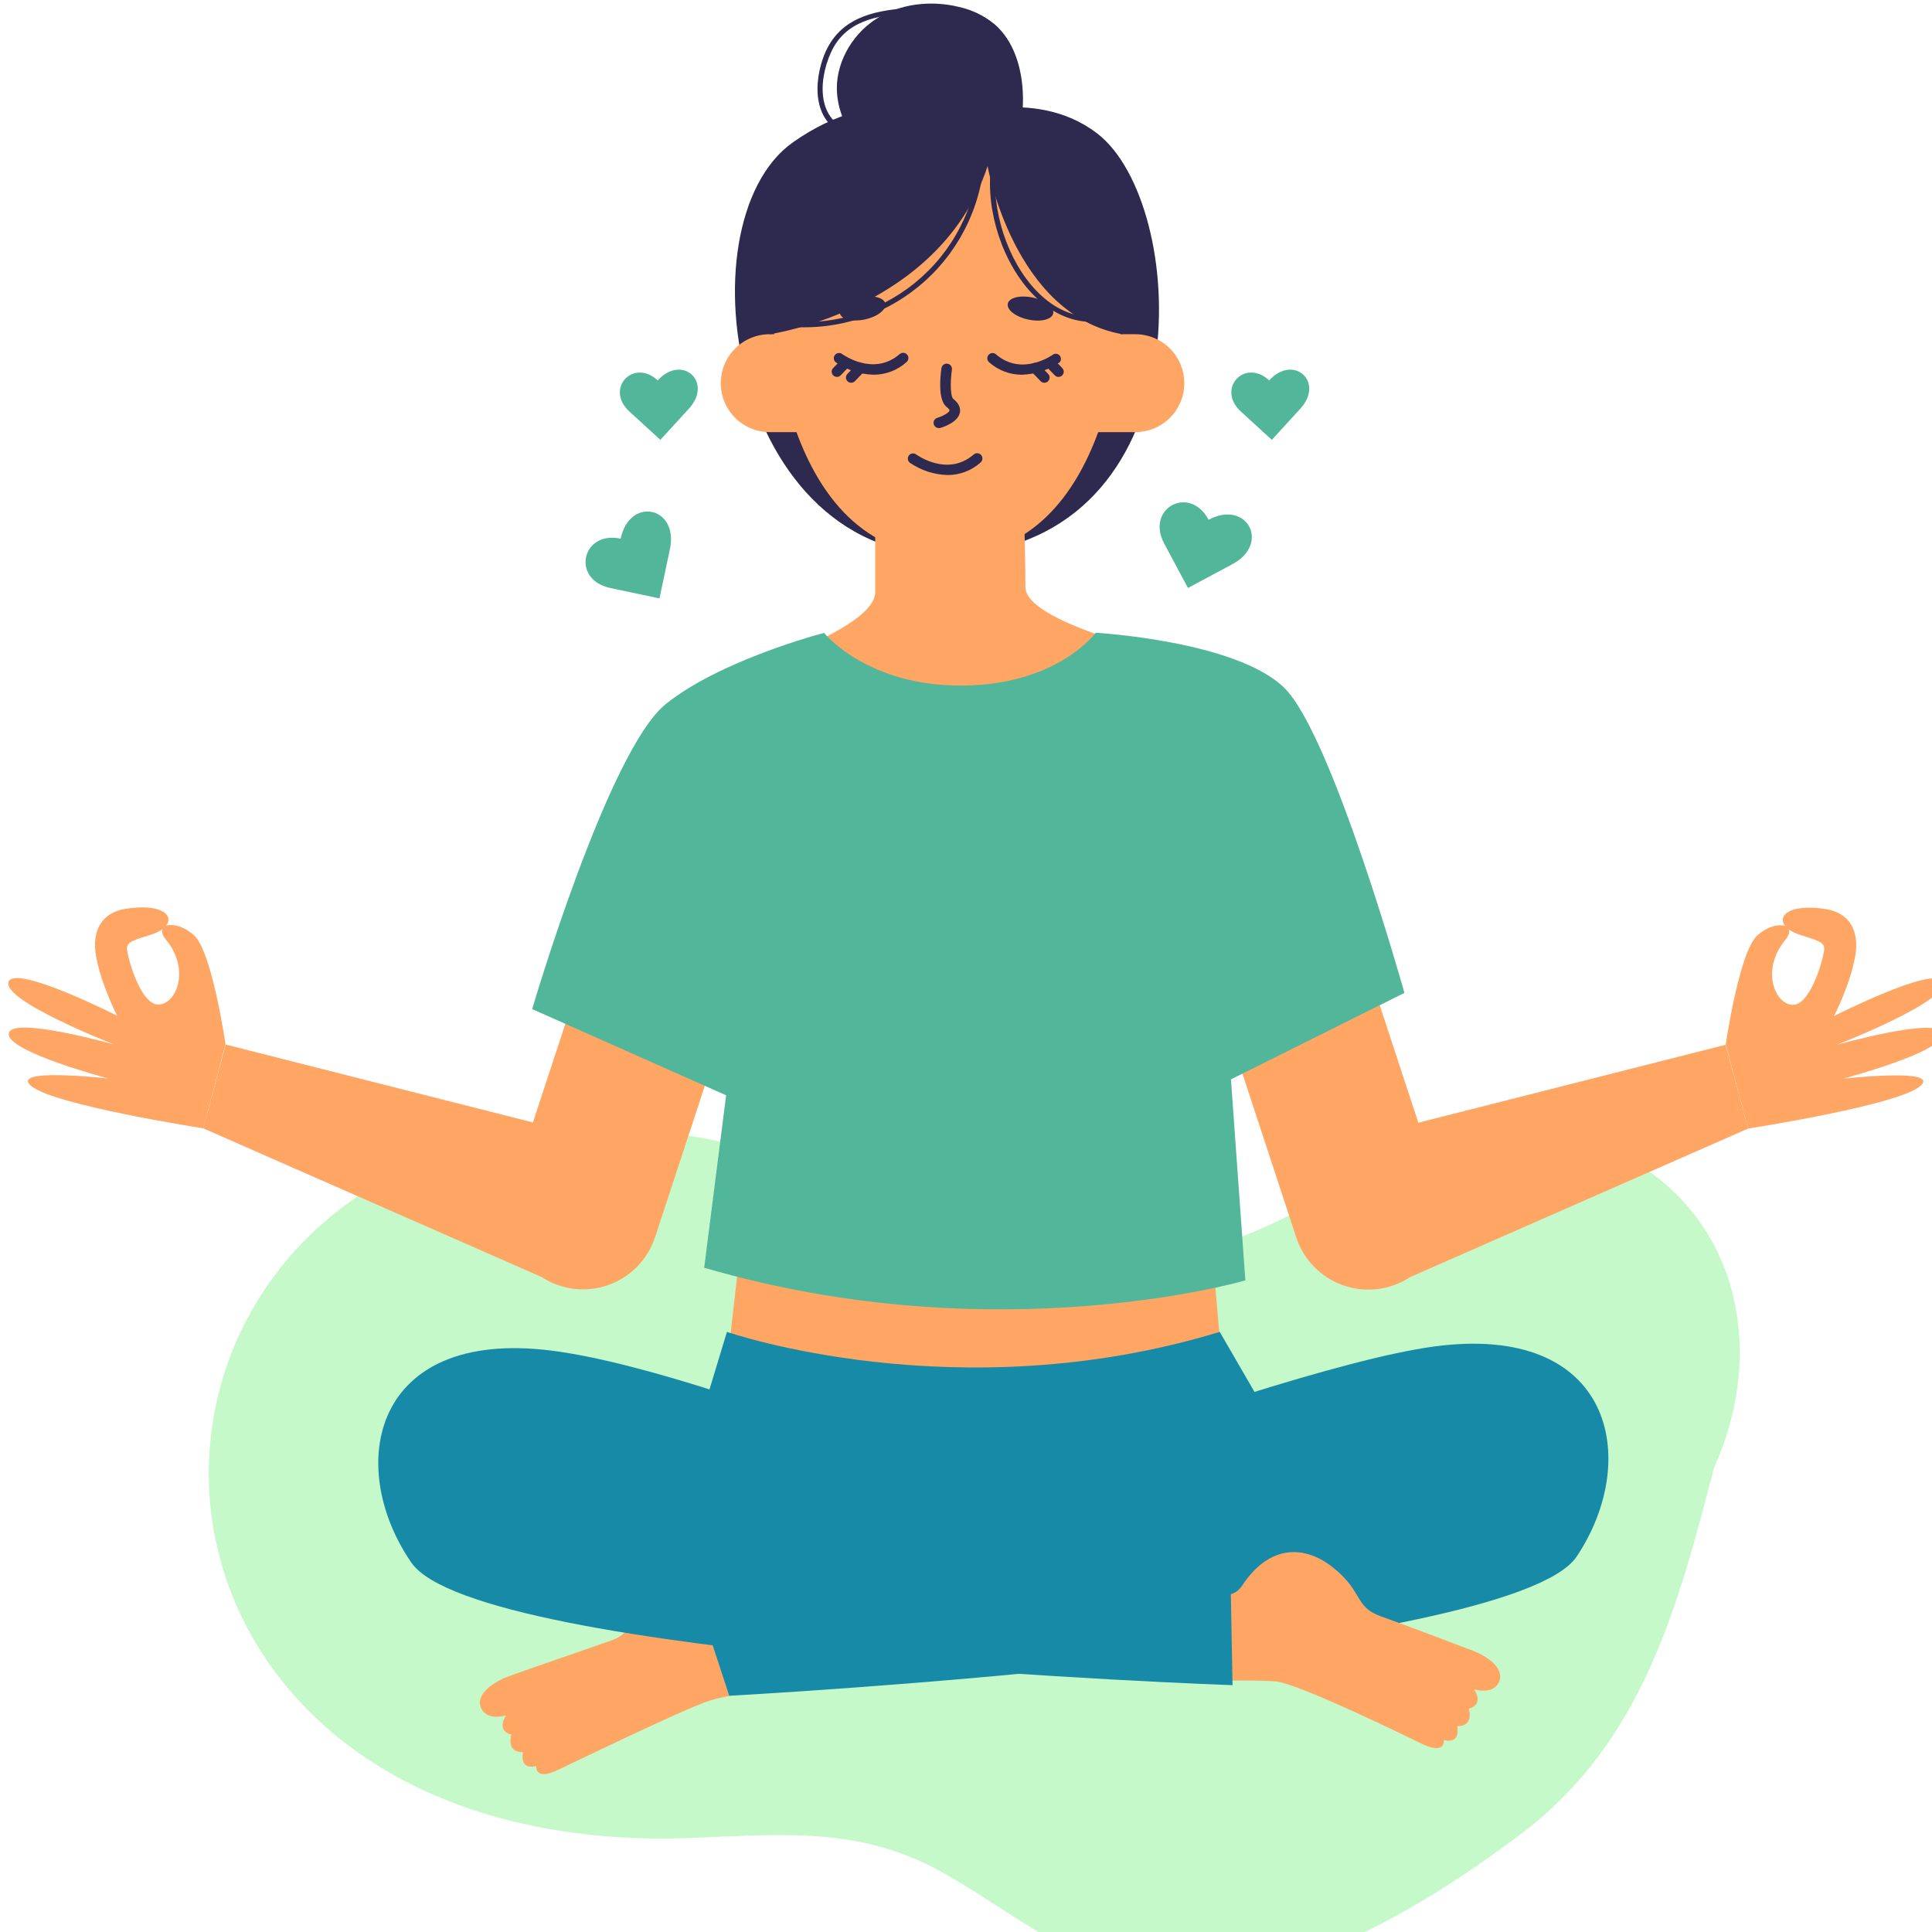 <svg xmlns="http://www.w3.org/2000/svg" xmlns:xlink="http://www.w3.org/1999/xlink" width="500" zoomAndPan="magnify" viewBox="0 0 375 375" height="500" preserveAspectRatio="xMidYMid meet" version="1.0"><defs><clipPath id="a4d29ef7ad"><path d="M 40 218 L 338 218 L 338 375 L 40 375 Z M 40 218 " clip-rule="nonzero"/></clipPath><clipPath id="fac5feaf74"><path d="M 3.254 281.023 L 175.207 92.723 L 375.695 275.801 L 203.742 464.102 Z M 3.254 281.023 " clip-rule="nonzero"/></clipPath><clipPath id="83df3dd7bc"><path d="M 3.254 281.023 L 175.207 92.723 L 375.695 275.801 L 203.742 464.102 Z M 3.254 281.023 " clip-rule="nonzero"/></clipPath></defs><g clip-path="url(#a4d29ef7ad)"><g clip-path="url(#fac5feaf74)"><g clip-path="url(#83df3dd7bc)"><path fill="#c5f9c9" d="M 322.184 228.945 C 304.75 214.84 283.406 217.93 264.453 228.34 C 246.227 238.281 231.305 247.09 209.789 243.832 C 192.133 241.148 176.031 232.789 159.418 227.062 C 134.699 218.535 106.836 214.695 81.547 225.586 C 35.922 245.254 26.883 301.422 61.863 333.973 C 80.551 351.336 106.941 357.535 132.262 356.793 C 150.445 356.25 165.988 354.129 182.395 363.148 C 194.023 369.535 204.465 378.465 217.398 382.348 C 243.625 390.211 274.684 371.516 295.523 355.73 C 318.957 337.93 325.766 311.52 332.719 284.785 C 332.754 284.746 332.754 284.746 332.754 284.746 C 341.539 265.277 338.914 242.488 322.184 228.945 Z M 322.184 228.945 " fill-opacity="1" fill-rule="nonzero"/></g></g></g><path fill="#ffa664" d="M 150.734 314.176 C 150.734 314.176 145.461 316.137 143.352 312.914 C 137.988 304.691 132.539 304.051 127.133 308.242 C 121.105 312.973 123.918 316.531 118.719 318.383 C 113.523 320.234 101.082 324.469 98.398 325.5 C 95.715 326.535 92.027 329.023 93.461 331.707 C 94.73 334.086 98.23 332.945 98.23 332.945 C 98.23 332.945 96.137 335.812 99.258 336.711 C 99.258 336.711 98.141 340.18 101.516 340.09 C 101.516 340.09 100.664 343.629 104.098 342.797 C 104.098 342.797 103.676 345.73 108.285 343.551 C 109.508 342.977 133.176 331.504 137.703 330.105 C 142.98 328.469 150.699 328.219 150.699 328.219 Z M 150.734 314.176 " fill-opacity="1" fill-rule="nonzero"/><path fill="#2e294e" d="M 153.957 27.59 C 171.188 15.48 183.875 23.129 183.875 23.129 C 183.875 23.129 200.539 16.402 212.934 25.875 C 230.625 39.395 233.695 102.824 187.93 107.484 C 142.164 112.141 131.586 43.309 153.957 27.59 Z M 153.957 27.59 " fill-opacity="1" fill-rule="nonzero"/><path fill="#ffa664" d="M 169.879 93.402 L 169.879 114.895 C 169.879 123.316 135.414 132.816 135.414 132.816 C 135.414 132.816 186.309 156.871 232.469 128.562 C 232.469 128.562 199.031 121.508 199.031 113.961 C 199.031 106.414 198.578 93.402 198.578 93.402 Z M 169.879 93.402 " fill-opacity="1" fill-rule="nonzero"/><path fill="#2e294e" d="M 168.391 30.875 C 165.504 27.133 162.844 22.914 162.473 18.195 C 162.027 12.555 165.176 6.922 169.859 3.805 C 174.543 0.691 180.691 0 186.16 1.352 C 188.715 1.922 191.004 3.035 193.031 4.691 C 196.688 7.836 198.234 12.844 198.512 17.668 C 198.863 23.805 197.301 30.234 193.262 34.867 C 190.188 38.383 184.23 41.734 179.34 40.566 C 174.973 39.559 171.012 34.27 168.391 30.875 Z M 168.391 30.875 " fill-opacity="1" fill-rule="nonzero"/><path fill="#ffa664" d="M 149.395 64.871 L 220.375 64.871 C 220.996 64.871 221.613 64.93 222.227 65.055 C 222.836 65.176 223.43 65.355 224.008 65.594 C 224.582 65.832 225.129 66.125 225.648 66.473 C 226.168 66.816 226.648 67.211 227.086 67.652 C 227.527 68.094 227.922 68.574 228.27 69.094 C 228.613 69.609 228.906 70.156 229.145 70.734 C 229.383 71.309 229.566 71.906 229.688 72.516 C 229.809 73.129 229.867 73.746 229.867 74.371 L 229.867 74.375 C 229.867 75 229.809 75.617 229.688 76.23 C 229.566 76.84 229.383 77.434 229.145 78.012 C 228.906 78.586 228.613 79.137 228.27 79.652 C 227.922 80.172 227.527 80.652 227.086 81.094 C 226.648 81.535 226.168 81.926 225.648 82.273 C 225.129 82.621 224.582 82.914 224.008 83.152 C 223.43 83.391 222.836 83.57 222.227 83.691 C 221.613 83.812 220.996 83.875 220.375 83.875 L 149.395 83.875 C 148.77 83.875 148.152 83.812 147.543 83.691 C 146.93 83.57 146.336 83.391 145.762 83.152 C 145.184 82.914 144.637 82.621 144.121 82.273 C 143.602 81.926 143.121 81.535 142.68 81.094 C 142.238 80.652 141.848 80.172 141.5 79.652 C 141.152 79.137 140.859 78.586 140.621 78.012 C 140.383 77.434 140.203 76.84 140.082 76.23 C 139.961 75.617 139.898 75 139.898 74.375 L 139.898 74.371 C 139.898 73.746 139.961 73.129 140.082 72.516 C 140.203 71.906 140.383 71.309 140.621 70.734 C 140.859 70.156 141.152 69.609 141.5 69.094 C 141.848 68.574 142.238 68.094 142.68 67.652 C 143.121 67.211 143.602 66.816 144.121 66.473 C 144.637 66.125 145.184 65.832 145.762 65.594 C 146.336 65.355 146.93 65.176 147.543 65.055 C 148.152 64.93 148.77 64.871 149.395 64.871 Z M 149.395 64.871 " fill-opacity="1" fill-rule="nonzero"/><path fill="#ffa664" d="M 339.309 219.051 L 334.93 202.793 L 275.301 217.914 L 256.051 159.359 C 255.762 158.426 255.383 157.527 254.914 156.664 C 254.449 155.805 253.902 155 253.273 154.246 C 252.645 153.496 251.949 152.812 251.184 152.203 C 250.422 151.59 249.605 151.059 248.734 150.609 C 247.863 150.16 246.961 149.801 246.02 149.531 C 245.078 149.262 244.117 149.086 243.141 149.008 C 242.168 148.934 241.191 148.949 240.219 149.066 C 239.25 149.184 238.297 149.395 237.367 149.699 C 236.438 150.008 235.547 150.402 234.695 150.887 C 233.844 151.367 233.051 151.934 232.309 152.574 C 231.57 153.215 230.902 153.926 230.305 154.699 C 229.707 155.477 229.191 156.305 228.758 157.18 C 228.324 158.059 227.984 158.973 227.73 159.918 C 227.48 160.867 227.324 161.828 227.266 162.805 C 227.207 163.781 227.242 164.758 227.379 165.727 C 227.512 166.695 227.742 167.645 228.062 168.566 L 251.574 240.09 C 251.75 240.629 251.953 241.156 252.184 241.672 C 252.418 242.184 252.68 242.684 252.973 243.168 C 253.262 243.652 253.582 244.121 253.926 244.566 C 254.27 245.016 254.637 245.441 255.031 245.848 C 255.426 246.254 255.84 246.633 256.277 246.992 C 256.715 247.348 257.172 247.68 257.648 247.984 C 258.125 248.289 258.617 248.566 259.125 248.816 C 259.629 249.062 260.152 249.281 260.684 249.469 C 261.215 249.66 261.758 249.816 262.309 249.941 C 262.859 250.07 263.414 250.164 263.977 250.223 C 264.539 250.285 265.102 250.316 265.668 250.312 C 266.23 250.312 266.793 250.277 267.355 250.207 C 267.914 250.141 268.473 250.039 269.02 249.91 C 269.57 249.777 270.109 249.617 270.641 249.422 C 271.172 249.227 271.688 249.004 272.195 248.75 C 272.699 248.496 273.188 248.215 273.66 247.906 Z M 339.309 219.051 " fill-opacity="1" fill-rule="nonzero"/><path fill="#ffa664" d="M 339.309 219.051 C 339.309 219.051 367.941 214.625 372.598 210.898 C 377.254 207.172 357.688 209.383 357.688 209.383 C 357.688 209.383 377.496 204.156 377.031 200.648 C 376.562 197.141 356.527 202.797 356.527 202.797 C 356.527 202.797 378.691 194.184 377.039 190.555 C 375.543 187.289 355.98 197.215 355.98 197.215 C 355.98 197.215 359.055 191.305 360.082 185.68 C 361.016 180.555 358.832 177.18 354.492 176.48 C 345.172 174.965 343.734 179.617 349.309 181.426 C 352.48 182.461 354.086 182.781 354.086 184.133 C 354.086 185.484 351.641 194.793 348.148 195.023 C 344.652 195.254 341.625 188.383 346.52 182.441 C 349.121 179.277 344.539 178.387 341.043 181.625 C 337.551 184.863 334.961 202.766 334.961 202.766 Z M 339.309 219.051 " fill-opacity="1" fill-rule="nonzero"/><path fill="#ffa664" d="M 141.285 149.922 C 140.367 149.621 139.426 149.41 138.469 149.293 C 137.508 149.176 136.547 149.156 135.582 149.227 C 134.617 149.301 133.672 149.465 132.738 149.727 C 131.809 149.984 130.91 150.332 130.047 150.766 C 129.184 151.203 128.371 151.719 127.609 152.316 C 126.848 152.91 126.152 153.574 125.52 154.309 C 124.891 155.043 124.336 155.828 123.863 156.672 C 123.387 157.512 122.996 158.395 122.695 159.312 L 103.441 217.867 L 43.809 202.746 L 39.449 219.004 L 105.098 247.859 C 105.57 248.168 106.059 248.449 106.562 248.703 C 107.066 248.957 107.586 249.18 108.117 249.375 C 108.648 249.566 109.188 249.73 109.738 249.863 C 110.285 249.992 110.84 250.094 111.402 250.16 C 111.961 250.227 112.527 250.262 113.09 250.266 C 113.656 250.27 114.219 250.238 114.781 250.176 C 115.34 250.113 115.898 250.02 116.449 249.895 C 117 249.77 117.539 249.613 118.074 249.422 C 118.605 249.234 119.125 249.016 119.633 248.77 C 120.141 248.52 120.633 248.242 121.109 247.938 C 121.582 247.633 122.039 247.301 122.477 246.945 C 122.914 246.586 123.332 246.207 123.723 245.801 C 124.117 245.395 124.488 244.969 124.832 244.52 C 125.176 244.07 125.496 243.605 125.785 243.121 C 126.074 242.637 126.34 242.137 126.57 241.621 C 126.805 241.109 127.008 240.582 127.18 240.043 L 150.691 168.52 C 150.992 167.602 151.203 166.66 151.32 165.699 C 151.438 164.738 151.457 163.777 151.383 162.812 C 151.312 161.848 151.145 160.898 150.883 159.965 C 150.625 159.035 150.277 158.137 149.84 157.273 C 149.402 156.41 148.887 155.598 148.289 154.836 C 147.691 154.074 147.027 153.375 146.293 152.746 C 145.559 152.117 144.77 151.562 143.93 151.086 C 143.086 150.613 142.203 150.223 141.285 149.922 Z M 141.285 149.922 " fill-opacity="1" fill-rule="nonzero"/><path fill="#ffa664" d="M 128.055 149.219 L 148.211 202.793 L 141.719 259.617 C 141.719 259.617 183.617 282.434 236.75 259.617 L 231.344 197.652 L 241.684 149.184 Z M 128.055 149.219 " fill-opacity="1" fill-rule="nonzero"/><path fill="#ffa664" d="M 217.84 59.855 C 217.84 60.965 217.785 62.078 217.676 63.184 C 217.566 64.293 217.402 65.391 217.188 66.48 C 216.969 67.574 216.699 68.652 216.379 69.715 C 216.055 70.781 215.68 71.828 215.254 72.855 C 214.828 73.883 214.355 74.887 213.828 75.867 C 213.305 76.852 212.734 77.805 212.117 78.727 C 211.5 79.652 210.836 80.547 210.133 81.406 C 209.426 82.266 208.68 83.09 207.895 83.875 C 207.105 84.664 206.285 85.41 205.426 86.117 C 204.562 86.82 203.672 87.484 202.746 88.102 C 201.824 88.719 200.871 89.293 199.891 89.816 C 198.906 90.34 197.902 90.816 196.875 91.242 C 195.848 91.668 194.805 92.043 193.738 92.363 C 192.676 92.688 191.598 92.957 190.504 93.176 C 189.414 93.391 188.316 93.555 187.211 93.664 C 186.102 93.773 184.992 93.828 183.879 93.828 C 182.77 93.828 181.66 93.773 180.551 93.664 C 179.445 93.555 178.348 93.391 177.254 93.176 C 176.164 92.957 175.086 92.688 174.023 92.363 C 172.957 92.043 171.914 91.668 170.887 91.242 C 169.859 90.816 168.855 90.34 167.871 89.816 C 166.891 89.293 165.938 88.719 165.016 88.102 C 164.09 87.484 163.195 86.82 162.336 86.117 C 161.477 85.41 160.656 84.664 159.867 83.875 C 159.082 83.09 158.336 82.266 157.629 81.406 C 156.926 80.547 156.262 79.652 155.645 78.727 C 155.027 77.805 154.457 76.852 153.934 75.867 C 153.406 74.887 152.934 73.883 152.508 72.855 C 152.082 71.828 151.707 70.781 151.383 69.715 C 151.062 68.652 150.793 67.574 150.574 66.48 C 150.359 65.391 150.195 64.293 150.086 63.184 C 149.977 62.078 149.922 60.965 149.922 59.855 C 149.922 58.742 149.977 57.633 150.086 56.523 C 150.195 55.418 150.359 54.316 150.574 53.227 C 150.793 52.133 151.062 51.059 151.383 49.992 C 151.707 48.926 152.082 47.879 152.508 46.852 C 152.934 45.824 153.406 44.82 153.934 43.84 C 154.457 42.859 155.027 41.906 155.645 40.98 C 156.262 40.055 156.926 39.16 157.629 38.301 C 158.336 37.441 159.082 36.617 159.867 35.832 C 160.656 35.043 161.477 34.297 162.336 33.594 C 163.195 32.887 164.09 32.223 165.016 31.605 C 165.938 30.988 166.891 30.418 167.871 29.891 C 168.855 29.367 169.859 28.891 170.887 28.465 C 171.914 28.039 172.957 27.668 174.023 27.344 C 175.086 27.02 176.164 26.75 177.254 26.535 C 178.348 26.316 179.445 26.152 180.551 26.043 C 181.66 25.934 182.77 25.879 183.879 25.879 C 184.992 25.879 186.102 25.934 187.211 26.043 C 188.316 26.152 189.414 26.316 190.504 26.535 C 191.598 26.75 192.676 27.02 193.738 27.344 C 194.805 27.668 195.848 28.039 196.875 28.465 C 197.902 28.891 198.906 29.367 199.891 29.891 C 200.871 30.418 201.824 30.988 202.746 31.605 C 203.672 32.223 204.562 32.887 205.426 33.594 C 206.285 34.297 207.105 35.043 207.895 35.832 C 208.68 36.617 209.426 37.441 210.133 38.301 C 210.836 39.16 211.5 40.055 212.117 40.98 C 212.734 41.906 213.305 42.859 213.828 43.84 C 214.355 44.82 214.828 45.824 215.254 46.852 C 215.68 47.879 216.055 48.926 216.379 49.992 C 216.699 51.059 216.969 52.133 217.188 53.227 C 217.402 54.316 217.566 55.418 217.676 56.523 C 217.785 57.633 217.84 58.742 217.84 59.855 Z M 217.84 59.855 " fill-opacity="1" fill-rule="nonzero"/><path fill="#ffa664" d="M 149.914 59.855 C 149.914 59.855 151.09 107.895 183.875 107.895 C 216.656 107.895 217.859 59.855 217.859 59.855 Z M 149.914 59.855 " fill-opacity="1" fill-rule="nonzero"/><path fill="#52b69a" d="M 272.598 192.719 C 272.598 192.719 258.59 142.688 249.305 133.535 C 240.02 124.379 212.668 122.816 212.668 122.816 C 212.668 122.816 205.359 132.918 186.883 133.066 C 168.27 133.223 159.973 122.863 159.973 122.863 C 163.242 121.973 140.785 127.367 129.25 136.637 C 118.043 145.637 103.293 195.863 103.293 195.863 L 140.941 212.594 L 136.684 246.062 C 193.449 262.68 241.723 248.523 241.723 248.523 L 238.926 209.5 Z M 272.598 192.719 " fill-opacity="1" fill-rule="nonzero"/><path fill="#168aa6" d="M 141.098 258.516 C 141.098 258.516 185.812 274.066 236.75 258.516 L 250.414 282.125 C 250.414 282.125 233.023 321.27 195.754 321.27 C 158.484 321.27 134.316 280.879 134.316 280.879 Z M 141.098 258.516 " fill-opacity="1" fill-rule="nonzero"/><path fill="#168aa6" d="M 135.082 309.438 C 135.082 309.438 243.5 266.102 278.258 261.367 C 313.012 256.637 318.648 283.184 306.051 302.102 C 293.453 321.02 141.543 329.145 141.543 329.145 Z M 135.082 309.438 " fill-opacity="1" fill-rule="nonzero"/><path fill="#ffa664" d="M 233.672 309.113 C 233.672 309.113 238.945 311.074 241.047 307.848 C 246.414 299.633 253.285 299.965 258.617 304.156 C 264.645 308.891 262.809 311.871 268.004 313.719 C 273.199 315.562 283.258 319.418 285.941 320.426 C 288.621 321.43 292.312 323.945 290.879 326.629 C 289.637 329.012 286.117 327.902 286.117 327.902 C 286.117 327.902 288.211 330.77 285.09 331.668 C 285.09 331.668 286.203 335.137 282.832 335.047 C 282.832 335.047 283.684 338.578 280.25 337.75 C 280.25 337.75 280.668 340.688 276.059 338.508 C 274.836 337.934 252.23 326.766 247.508 326.34 C 243.453 326.125 239.398 326.125 235.344 326.34 Z M 233.672 309.113 " fill-opacity="1" fill-rule="nonzero"/><path fill="#ffa664" d="M 39.449 219.004 C 39.449 219.004 10.797 214.574 6.133 210.852 C 1.469 207.125 21.039 209.336 21.039 209.336 C 21.039 209.336 1.234 204.109 1.699 200.602 C 2.164 197.094 22.203 202.75 22.203 202.75 C 22.203 202.75 0.035 194.133 1.691 190.5 C 3.188 187.234 22.75 197.16 22.75 197.16 C 22.75 197.16 19.676 191.25 18.648 185.625 C 17.723 180.516 19.906 177.133 24.242 176.426 C 33.562 174.91 35.004 179.562 29.426 181.375 C 26.258 182.406 24.648 182.727 24.648 184.078 C 24.648 185.43 27.098 194.738 30.59 194.969 C 34.082 195.199 37.109 188.332 32.219 182.387 C 29.617 179.223 34.199 178.332 37.691 181.57 C 41.188 184.809 43.773 202.711 43.773 202.711 Z M 39.449 219.004 " fill-opacity="1" fill-rule="nonzero"/><path fill="#2e294e" d="M 149.402 64.871 C 149.402 64.871 182.48 60.137 191.691 32.25 C 191.691 32.25 196.789 61.137 217.84 64.871 C 217.84 64.871 227.516 20.75 183.617 20.75 C 141.379 20.75 149.402 64.871 149.402 64.871 Z M 149.402 64.871 " fill-opacity="1" fill-rule="nonzero"/><path fill="#2e294e" d="M 193.984 26.68 C 187.266 40.699 199.871 69.008 218.266 61.117 C 218.859 60.859 218.348 59.988 217.75 60.238 C 200.344 67.676 188.605 40.227 194.855 27.191 C 195.141 26.605 194.262 26.09 193.977 26.68 Z M 193.984 26.68 " fill-opacity="1" fill-rule="nonzero"/><path fill="#2e294e" d="M 189.887 32.586 C 189.75 33.738 189.551 34.883 189.297 36.016 C 189.039 37.148 188.727 38.266 188.355 39.363 C 187.984 40.465 187.562 41.543 187.078 42.598 C 186.598 43.656 186.066 44.688 185.48 45.688 C 184.895 46.691 184.258 47.66 183.574 48.598 C 182.887 49.531 182.156 50.434 181.379 51.293 C 180.602 52.156 179.781 52.977 178.922 53.754 C 178.059 54.531 177.16 55.266 176.223 55.949 C 175.285 56.637 174.316 57.273 173.316 57.859 C 172.316 58.445 171.285 58.98 170.23 59.461 C 169.176 59.941 168.098 60.367 166.996 60.738 C 165.898 61.109 164.781 61.422 163.648 61.68 C 162.516 61.938 161.375 62.133 160.223 62.273 C 159.07 62.414 157.914 62.492 156.754 62.516 C 155.594 62.535 154.438 62.496 153.277 62.398 C 152.121 62.301 150.973 62.145 149.836 61.93 C 149.199 61.809 148.922 62.789 149.562 62.91 C 150.742 63.133 151.93 63.297 153.121 63.398 C 154.316 63.504 155.516 63.543 156.711 63.523 C 157.91 63.504 159.105 63.422 160.297 63.277 C 161.488 63.133 162.668 62.93 163.836 62.668 C 165.008 62.402 166.16 62.078 167.297 61.695 C 168.434 61.312 169.547 60.871 170.637 60.375 C 171.727 59.879 172.789 59.328 173.824 58.719 C 174.859 58.113 175.859 57.457 176.828 56.746 C 177.793 56.035 178.723 55.281 179.613 54.477 C 180.5 53.672 181.348 52.824 182.148 51.93 C 182.949 51.039 183.707 50.109 184.414 49.141 C 185.117 48.172 185.773 47.168 186.379 46.133 C 186.98 45.098 187.531 44.031 188.027 42.938 C 188.52 41.848 188.957 40.73 189.336 39.594 C 189.719 38.457 190.039 37.301 190.301 36.129 C 190.562 34.961 190.762 33.777 190.902 32.586 C 190.984 31.91 189.965 31.945 189.887 32.586 Z M 189.887 32.586 " fill-opacity="1" fill-rule="nonzero"/><path fill="#2e294e" d="M 176.453 1.562 C 169.094 2.027 162.445 3.664 159.742 11.305 C 157.551 17.559 158.32 25.34 166.086 26.582 C 166.723 26.684 167 25.711 166.355 25.602 C 158.551 24.352 158.66 16.008 161.273 10.215 C 164.094 3.969 170.258 2.98 176.426 2.57 C 177.102 2.527 177.102 1.508 176.426 1.555 Z M 176.453 1.562 " fill-opacity="1" fill-rule="nonzero"/><path fill="#168aa6" d="M 238.91 309.438 C 225.559 303.648 142.172 266.574 107.027 262.152 C 72.227 257.777 66.961 284.562 79.836 303.293 C 92.707 322.02 239.234 327.09 239.234 327.09 Z M 238.91 309.438 " fill-opacity="1" fill-rule="nonzero"/><path fill="#2e294e" d="M 182.219 83.086 C 181.965 83.086 181.746 83 181.555 82.836 C 181.363 82.672 181.25 82.465 181.215 82.215 C 181.18 81.965 181.23 81.734 181.367 81.52 C 181.504 81.309 181.691 81.168 181.934 81.098 C 183.078 80.758 184.23 80.062 184.305 79.668 C 184.305 79.609 184.238 79.367 183.746 78.992 C 181.98 77.641 182.527 72.875 182.738 71.457 C 182.758 71.32 182.805 71.195 182.871 71.078 C 182.941 70.961 183.031 70.863 183.141 70.781 C 183.25 70.699 183.371 70.645 183.5 70.609 C 183.633 70.578 183.766 70.57 183.902 70.59 C 184.035 70.609 184.16 70.656 184.277 70.723 C 184.395 70.793 184.492 70.883 184.574 70.992 C 184.656 71.102 184.711 71.223 184.746 71.352 C 184.777 71.484 184.785 71.617 184.766 71.754 C 184.395 74.27 184.516 77.008 185.008 77.398 C 186.32 78.414 186.441 79.426 186.32 80.07 C 185.961 81.961 183.098 82.895 182.527 83.062 C 182.426 83.086 182.324 83.094 182.219 83.086 Z M 182.219 83.086 " fill-opacity="1" fill-rule="nonzero"/><path fill="#2e294e" d="M 200.48 57.758 C 201.062 57.883 201.613 58.059 202.129 58.281 C 202.648 58.508 203.09 58.766 203.461 59.055 C 203.828 59.344 204.098 59.645 204.266 59.953 C 204.434 60.262 204.484 60.559 204.426 60.844 C 204.363 61.125 204.191 61.375 203.914 61.586 C 203.633 61.801 203.266 61.961 202.809 62.074 C 202.352 62.184 201.844 62.234 201.281 62.227 C 200.715 62.219 200.141 62.152 199.559 62.023 C 198.973 61.898 198.422 61.723 197.906 61.5 C 197.391 61.273 196.949 61.016 196.578 60.727 C 196.207 60.438 195.938 60.137 195.773 59.828 C 195.605 59.52 195.551 59.223 195.613 58.938 C 195.672 58.656 195.844 58.406 196.125 58.195 C 196.402 57.98 196.773 57.82 197.23 57.707 C 197.684 57.598 198.195 57.547 198.758 57.555 C 199.32 57.562 199.895 57.629 200.48 57.758 Z M 200.48 57.758 " fill-opacity="1" fill-rule="nonzero"/><path fill="#2e294e" d="M 171.832 58.914 C 171.895 59.199 171.84 59.496 171.672 59.805 C 171.508 60.113 171.238 60.414 170.867 60.703 C 170.496 60.992 170.055 61.25 169.539 61.477 C 169.023 61.699 168.473 61.875 167.887 62 C 167.305 62.129 166.73 62.195 166.168 62.203 C 165.602 62.211 165.094 62.16 164.637 62.051 C 164.18 61.938 163.812 61.777 163.531 61.562 C 163.254 61.352 163.082 61.102 163.02 60.82 C 162.961 60.535 163.012 60.238 163.18 59.93 C 163.348 59.621 163.617 59.32 163.984 59.031 C 164.355 58.742 164.797 58.484 165.316 58.258 C 165.832 58.035 166.383 57.859 166.965 57.734 C 167.551 57.605 168.125 57.539 168.688 57.531 C 169.25 57.523 169.762 57.574 170.215 57.684 C 170.672 57.797 171.043 57.957 171.32 58.172 C 171.602 58.383 171.773 58.633 171.832 58.914 Z M 171.832 58.914 " fill-opacity="1" fill-rule="nonzero"/><path fill="#2e294e" d="M 169.535 72.734 C 166.859 72.637 164.418 71.828 162.215 70.312 C 162.008 70.141 161.887 69.922 161.852 69.652 C 161.82 69.387 161.883 69.145 162.043 68.926 C 162.203 68.711 162.414 68.578 162.68 68.531 C 162.949 68.484 163.191 68.535 163.418 68.684 C 163.668 68.867 169.562 73.105 174.621 68.73 C 174.723 68.641 174.84 68.574 174.969 68.531 C 175.094 68.488 175.227 68.469 175.363 68.48 C 175.496 68.488 175.625 68.523 175.746 68.582 C 175.867 68.641 175.973 68.723 176.062 68.824 C 176.152 68.926 176.219 69.039 176.266 69.168 C 176.309 69.297 176.324 69.43 176.316 69.562 C 176.309 69.699 176.273 69.828 176.215 69.949 C 176.156 70.07 176.074 70.176 175.973 70.266 C 175.09 71.062 174.094 71.676 172.984 72.102 C 171.875 72.527 170.723 72.738 169.535 72.734 Z M 169.535 72.734 " fill-opacity="1" fill-rule="nonzero"/><path fill="#2e294e" d="M 183.906 92.203 C 181.234 92.113 178.793 91.316 176.582 89.805 C 176.375 89.633 176.254 89.414 176.219 89.145 C 176.188 88.879 176.25 88.637 176.41 88.418 C 176.57 88.199 176.781 88.07 177.051 88.023 C 177.316 87.977 177.559 88.027 177.785 88.176 C 178.035 88.359 183.93 92.598 188.988 88.223 C 189.09 88.133 189.207 88.066 189.336 88.023 C 189.465 87.977 189.594 87.961 189.73 87.969 C 189.867 87.977 189.992 88.012 190.117 88.07 C 190.238 88.133 190.344 88.211 190.434 88.312 C 190.523 88.414 190.59 88.531 190.633 88.66 C 190.676 88.785 190.695 88.918 190.688 89.055 C 190.676 89.191 190.645 89.316 190.582 89.441 C 190.523 89.562 190.441 89.668 190.34 89.758 C 189.457 90.551 188.461 91.156 187.352 91.578 C 186.242 92 185.094 92.211 183.906 92.203 Z M 183.906 92.203 " fill-opacity="1" fill-rule="nonzero"/><path fill="#2e294e" d="M 162.445 73.16 C 162.242 73.16 162.055 73.102 161.887 72.992 C 161.715 72.879 161.59 72.73 161.512 72.543 C 161.434 72.355 161.41 72.16 161.449 71.961 C 161.484 71.762 161.574 71.59 161.715 71.441 L 163.289 69.812 C 163.383 69.711 163.488 69.633 163.613 69.574 C 163.738 69.516 163.867 69.484 164.004 69.48 C 164.145 69.477 164.273 69.496 164.402 69.547 C 164.531 69.598 164.645 69.668 164.742 69.762 C 164.844 69.859 164.918 69.969 164.973 70.094 C 165.027 70.223 165.055 70.352 165.055 70.488 C 165.055 70.629 165.027 70.758 164.977 70.887 C 164.922 71.012 164.848 71.121 164.75 71.219 L 163.176 72.848 C 162.977 73.055 162.73 73.16 162.445 73.16 Z M 162.445 73.16 " fill-opacity="1" fill-rule="nonzero"/><path fill="#2e294e" d="M 165.207 74.297 C 165.004 74.293 164.82 74.238 164.648 74.125 C 164.48 74.016 164.355 73.863 164.277 73.676 C 164.195 73.492 164.176 73.297 164.211 73.098 C 164.25 72.898 164.336 72.723 164.48 72.578 L 166.242 70.754 C 166.336 70.652 166.441 70.57 166.566 70.512 C 166.691 70.457 166.82 70.426 166.961 70.422 C 167.098 70.414 167.227 70.438 167.355 70.488 C 167.484 70.535 167.598 70.609 167.695 70.703 C 167.797 70.797 167.871 70.91 167.926 71.035 C 167.98 71.16 168.008 71.293 168.008 71.43 C 168.008 71.566 167.98 71.699 167.93 71.824 C 167.875 71.953 167.801 72.062 167.703 72.16 L 165.938 73.984 C 165.738 74.191 165.496 74.293 165.207 74.297 Z M 165.207 74.297 " fill-opacity="1" fill-rule="nonzero"/><path fill="#2e294e" d="M 198.391 72.734 C 197.207 72.738 196.066 72.535 194.961 72.117 C 193.855 71.699 192.859 71.098 191.977 70.312 C 191.875 70.223 191.793 70.117 191.734 69.996 C 191.676 69.875 191.641 69.746 191.633 69.609 C 191.625 69.477 191.641 69.344 191.684 69.215 C 191.73 69.086 191.797 68.973 191.887 68.871 C 191.977 68.77 192.082 68.688 192.203 68.629 C 192.324 68.566 192.453 68.535 192.59 68.523 C 192.723 68.516 192.855 68.535 192.984 68.578 C 193.113 68.621 193.227 68.688 193.328 68.777 C 198.391 73.152 204.281 68.914 204.531 68.73 C 204.746 68.645 204.965 68.633 205.188 68.699 C 205.41 68.762 205.59 68.887 205.727 69.07 C 205.863 69.258 205.93 69.465 205.922 69.699 C 205.918 69.93 205.84 70.133 205.695 70.312 C 203.496 71.828 201.059 72.633 198.391 72.734 Z M 198.391 72.734 " fill-opacity="1" fill-rule="nonzero"/><path fill="#2e294e" d="M 205.457 73.16 C 205.172 73.16 204.93 73.055 204.73 72.848 L 203.156 71.219 C 203.055 71.121 202.98 71.012 202.93 70.887 C 202.875 70.758 202.848 70.629 202.852 70.488 C 202.852 70.352 202.879 70.223 202.93 70.094 C 202.984 69.969 203.062 69.859 203.16 69.762 C 203.258 69.668 203.371 69.598 203.5 69.547 C 203.629 69.496 203.762 69.477 203.898 69.48 C 204.035 69.484 204.164 69.516 204.289 69.574 C 204.414 69.633 204.523 69.711 204.613 69.812 L 206.188 71.441 C 206.328 71.59 206.418 71.762 206.457 71.961 C 206.492 72.16 206.473 72.355 206.391 72.543 C 206.312 72.73 206.188 72.879 206.02 72.992 C 205.848 73.102 205.664 73.16 205.461 73.16 Z M 205.457 73.16 " fill-opacity="1" fill-rule="nonzero"/><path fill="#2e294e" d="M 202.715 74.297 C 202.43 74.293 202.184 74.191 201.984 73.984 L 200.223 72.16 C 200.125 72.062 200.047 71.953 199.996 71.824 C 199.941 71.699 199.918 71.566 199.918 71.43 C 199.918 71.293 199.945 71.16 200 71.035 C 200.051 70.91 200.129 70.797 200.227 70.703 C 200.324 70.609 200.438 70.535 200.566 70.488 C 200.695 70.438 200.828 70.414 200.965 70.422 C 201.102 70.426 201.23 70.457 201.355 70.512 C 201.48 70.57 201.59 70.652 201.68 70.754 L 203.445 72.578 C 203.586 72.723 203.676 72.898 203.711 73.098 C 203.75 73.297 203.727 73.492 203.648 73.676 C 203.566 73.863 203.445 74.016 203.273 74.125 C 203.105 74.238 202.918 74.293 202.715 74.297 Z M 202.715 74.297 " fill-opacity="1" fill-rule="nonzero"/><path fill="#52b69a" d="M 118.441 114.125 C 110.848 112.52 112.867 102.949 120.469 104.555 C 122.215 96.301 131.777 98.316 130.031 106.586 L 128.004 116.152 Z M 118.441 114.125 " fill-opacity="1" fill-rule="nonzero"/><path fill="#52b69a" d="M 225.969 105.504 C 222.305 98.656 230.922 94.008 234.586 100.887 C 242.02 96.902 246.637 105.523 239.203 109.504 L 230.586 114.125 Z M 225.969 105.504 " fill-opacity="1" fill-rule="nonzero"/><path fill="#52b69a" d="M 122.152 79.859 C 117.375 75.477 122.891 69.453 127.668 73.836 C 132.398 68.637 138.48 74.152 133.688 79.352 L 128.176 85.375 Z M 122.152 79.859 " fill-opacity="1" fill-rule="nonzero"/><path fill="#52b69a" d="M 240.836 79.859 C 236.059 75.477 241.574 69.453 246.352 73.836 C 251.082 68.637 257.164 74.152 252.371 79.352 L 246.859 85.375 Z M 240.836 79.859 " fill-opacity="1" fill-rule="nonzero"/></svg>